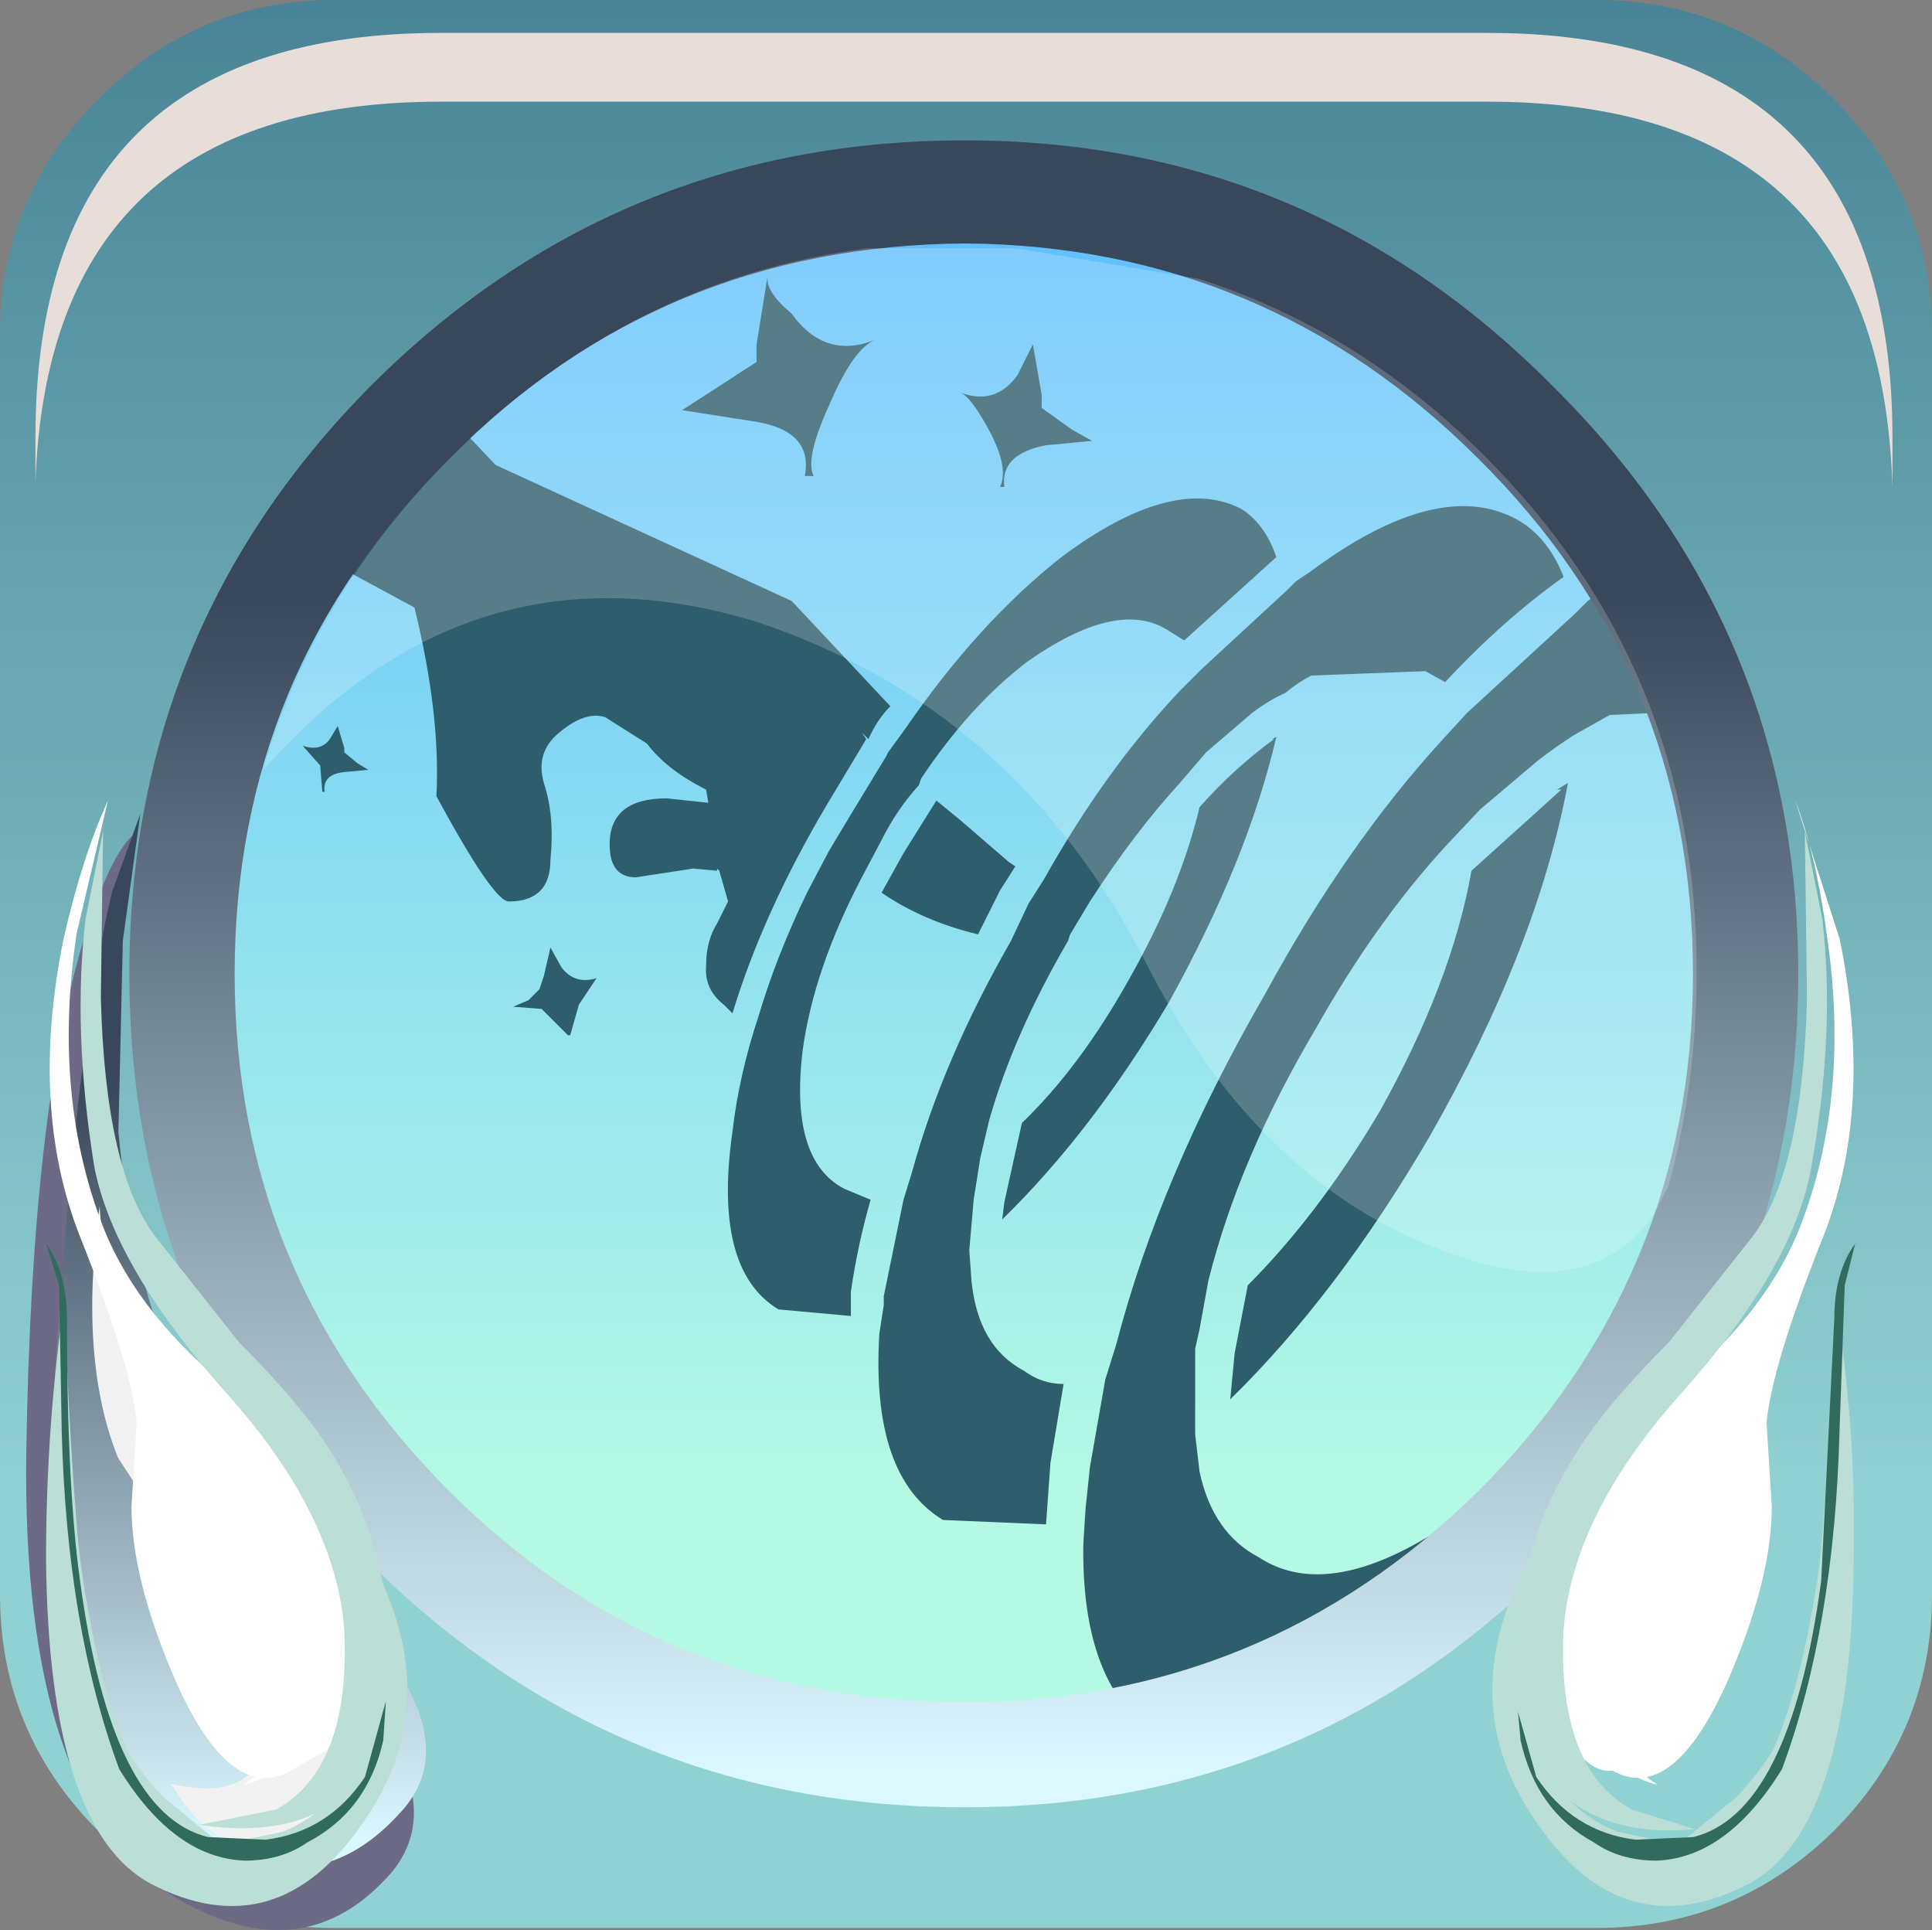 <?xml version="1.0" encoding="UTF-8" standalone="no"?>
<svg xmlns:xlink="http://www.w3.org/1999/xlink" height="66.0px" width="66.075px" xmlns="http://www.w3.org/2000/svg">
  <rect width="100%" height="100%" fill="#808080" stroke="none"/>
  <g transform="matrix(1.5, 0.0, 0.0, 1.5, 0.0, 0.0)">
    <use height="43.95" transform="matrix(1.0, 0.0, 0.0, 1.0, 0.0, 0.0)" width="44.05" xlink:href="#shape0"/>
    <use height="20.7" transform="matrix(1.208, 0.0, 0.0, 1.208, 0.6, 19.0)" width="7.3" xlink:href="#sprite0"/>
    <use height="24.05" transform="matrix(1.0, 0.0, 0.0, 1.0, 1.2, 18.55)" width="8.5" xlink:href="#shape2"/>
    <use height="12.1" transform="matrix(1.208, 0.0, 0.0, 1.208, 2.09, 27.5)" width="5.7" xlink:href="#sprite1"/>
    <use height="18.7" transform="matrix(1.192, 0.0, 0.0, 1.192, 1.15, 18.25)" width="5.7" xlink:href="#sprite2"/>
    <use height="7.0" transform="matrix(1.192, 0.0, 0.0, 1.192, 3.1, 32.34)" width="3.35" xlink:href="#sprite3"/>
    <use height="22.75" transform="matrix(1.0, 0.0, 0.0, 1.0, 1.85, 18.95)" width="7.0" xlink:href="#shape6"/>
    <use height="11.6" transform="matrix(1.192, 0.0, 0.0, 1.192, 1.05, 29.65)" width="6.9" xlink:href="#sprite4"/>
    <use height="11.1" transform="matrix(1.192, 0.0, 0.0, 1.192, 1.3, 29.65)" width="6.45" xlink:href="#sprite5"/>
    <use height="11.8" transform="matrix(1.192, 0.0, 0.0, 1.192, 1.05, 28.35)" width="6.5" xlink:href="#sprite6"/>
    <use height="18.7" transform="matrix(1.192, 0.0, 0.0, 1.192, 35.45, 18.25)" width="5.7" xlink:href="#sprite7"/>
    <use height="7.0" transform="matrix(1.192, 0.0, 0.0, 1.192, 36.25, 32.34)" width="3.35" xlink:href="#sprite8"/>
    <use height="22.8" transform="matrix(1.0, 0.0, 0.0, 1.0, 34.6, 18.95)" width="7.05" xlink:href="#shape12"/>
    <use height="11.6" transform="matrix(1.192, 0.0, 0.0, 1.192, 34.04, 29.65)" width="6.9" xlink:href="#sprite9"/>
    <use height="11.1" transform="matrix(1.192, 0.0, 0.0, 1.192, 34.46, 29.65)" width="6.35" xlink:href="#sprite10"/>
    <use height="11.8" transform="matrix(1.192, 0.0, 0.0, 1.192, 34.61, 28.35)" width="6.45" xlink:href="#sprite11"/>
    <use height="8.6" transform="matrix(1.208, 0.0, 0.0, 1.206, 0.808, 0.75)" width="35.05" xlink:href="#sprite12"/>
    <use height="20.15" transform="matrix(1.159, 0.0, 0.0, 1.161, 6.0, 5.6)" width="28.2" xlink:href="#sprite13"/>
  </g>
  <defs>
    <g id="shape0" transform="matrix(1.0, 0.0, 0.0, 1.0, 0.0, 0.0)">
      <path d="M7.8 8.15 Q13.7 2.25 22.05 2.25 30.4 2.25 36.3 8.15 42.25 14.1 42.25 22.4 42.25 30.75 36.3 36.65 30.4 42.6 22.05 42.6 13.7 42.6 7.8 36.65 1.9 30.75 1.9 22.4 1.9 14.1 7.8 8.15" fill="url(#gradient0)" fill-rule="evenodd" stroke="none"/>
      <path d="M36.2 13.7 L36.55 13.45 Q40.15 10.8 42.35 12.0 44.5 13.35 43.9 18.15 43.2 23.15 39.85 29.0 36.55 34.7 32.5 37.95 28.6 40.8 26.45 39.6 24.65 38.5 24.7 35.2 L24.75 34.4 24.85 33.45 25.2 31.45 25.45 30.65 Q26.45 26.8 28.85 22.65 30.7 19.25 32.9 16.85 L33.45 16.25 35.9 14.0 36.2 13.7 M23.2 8.55 L23.55 7.85 23.75 9.0 23.75 9.3 24.45 9.8 24.9 10.05 23.85 10.15 Q22.8 10.35 22.9 11.1 L22.8 11.1 Q23.0 10.7 22.6 9.9 22.15 9.05 21.9 8.95 22.7 9.25 23.2 8.55 M23.45 20.6 L23.8 20.05 Q25.2 17.55 26.9 15.75 L27.4 15.25 29.35 13.45 29.55 13.25 29.85 13.05 Q32.8 10.85 34.6 11.85 35.3 12.25 35.65 13.15 34.25 14.15 32.95 15.55 L32.5 15.3 29.9 15.4 Q29.6 15.55 29.3 15.8 28.95 15.95 28.55 16.25 L27.5 17.15 26.9 17.85 Q25.85 19.0 24.85 20.55 L24.4 21.3 24.35 21.45 Q23.1 23.6 22.55 25.55 L22.35 26.4 22.2 27.35 22.1 28.5 22.15 29.2 Q22.3 30.7 23.35 31.25 23.75 31.55 24.25 31.55 L23.95 33.35 23.85 34.75 21.5 34.65 Q19.85 33.65 20.05 30.4 L20.15 29.75 20.15 29.55 20.6 27.35 20.8 26.7 Q21.5 24.15 23.05 21.45 L23.45 20.6 M20.95 17.9 Q20.45 18.45 20.1 19.15 L19.65 20.0 Q18.55 22.1 18.3 23.95 18.0 26.45 19.25 27.1 L19.85 27.35 Q19.55 28.4 19.4 29.45 L19.4 30.0 17.75 29.85 Q16.25 28.95 16.7 25.8 16.85 24.5 17.3 23.15 17.7 21.8 18.4 20.35 L18.9 19.4 19.35 18.65 20.2 17.25 20.25 17.15 20.65 16.6 Q22.3 14.2 24.2 12.7 26.75 10.8 28.3 11.6 28.85 11.95 29.1 12.7 L27.0 14.6 26.6 14.35 Q25.45 13.65 23.4 15.1 22.1 16.1 21.0 17.75 L20.95 17.9 M29.0 16.85 L29.1 16.8 Q28.45 19.6 26.65 22.85 24.9 25.8 22.85 27.8 L22.9 27.4 23.3 25.6 Q24.6 24.35 25.7 22.4 26.9 20.3 27.35 18.4 28.15 17.5 29.05 16.85 L29.0 16.85 M21.9 18.7 L23.0 19.65 23.15 19.75 22.8 20.3 22.3 21.3 Q21.05 21.0 20.1 20.35 L20.6 19.45 21.35 18.25 21.9 18.7 M35.05 17.35 L33.75 18.45 32.95 19.3 Q31.35 21.05 30.0 23.45 28.25 26.4 27.55 29.2 L27.35 30.3 27.25 30.75 27.25 32.7 27.35 33.55 Q27.65 34.95 28.7 35.5 30.45 36.65 33.5 34.4 36.2 32.2 38.5 28.35 40.75 24.35 41.15 20.9 41.7 17.15 39.85 16.15 L36.7 16.3 35.9 16.75 Q35.5 17.0 35.05 17.35 M35.5 18.0 L35.75 17.85 Q35.05 21.6 32.6 25.9 30.5 29.5 28.05 31.9 L28.15 30.85 28.45 29.3 Q30.05 27.7 31.45 25.35 33.1 22.4 33.55 19.85 L35.6 18.0 35.5 18.0 M18.9 9.25 Q18.35 10.45 18.55 10.85 L18.35 10.85 Q18.55 9.8 17.15 9.6 L15.55 9.35 16.25 8.9 17.25 8.25 17.25 7.85 17.5 6.3 Q17.45 6.65 18.05 7.15 18.8 8.2 19.95 7.75 19.45 7.95 18.9 9.25 M20.3 16.1 Q20.0 16.4 19.8 16.85 L19.65 16.7 19.75 16.85 18.85 18.35 Q17.4 20.8 16.7 23.1 L16.5 22.9 Q16.05 22.55 16.1 22.0 16.1 21.45 16.35 21.05 L16.6 20.55 16.4 19.85 16.35 19.8 16.35 19.85 15.8 19.8 14.5 20.0 Q13.9 20.0 13.9 19.25 13.9 18.2 15.2 18.2 L16.15 18.3 16.1 18.0 Q15.2 17.55 14.75 16.95 L13.8 16.35 Q13.35 16.2 12.75 16.7 12.2 17.15 12.4 17.85 12.65 18.6 12.55 19.6 12.55 20.55 11.6 20.55 11.25 20.55 9.95 18.15 10.05 16.3 9.45 13.85 L5.75 11.85 9.5 8.7 11.3 10.6 18.05 13.7 20.3 16.1 M7.85 17.05 L7.85 17.15 8.15 17.4 8.4 17.55 7.85 17.6 Q7.35 17.65 7.4 18.05 L7.35 18.05 7.3 17.45 6.9 17.0 Q7.35 17.15 7.55 16.8 L7.7 16.55 7.85 17.05 M13.2 22.9 L13.0 23.6 12.95 23.6 12.35 23.0 11.7 22.95 12.05 22.8 12.3 22.55 12.4 22.25 12.55 21.6 12.8 22.05 Q13.1 22.45 13.6 22.3 L13.2 22.9" fill="#2e5d6b" fill-rule="evenodd" stroke="none"/>
      <path d="M39.3 22.0 Q39.3 14.8 34.25 9.75 29.15 4.65 22.05 4.65 14.85 4.65 9.8 9.75 4.7 14.8 4.7 22.0 4.7 29.15 9.8 34.25 14.85 39.3 22.05 39.3 29.25 39.3 34.25 34.25 39.3 29.15 39.3 22.0 M41.8 2.25 Q44.05 4.5 44.05 7.6 L44.05 36.35 Q44.05 39.5 41.8 41.75 39.55 43.95 36.4 43.95 L7.6 43.95 Q4.5 43.95 2.25 41.75 0.0 39.5 0.0 36.35 L0.0 7.6 Q0.0 4.5 2.25 2.25 4.5 0.0 7.6 0.0 L36.4 0.0 Q39.55 0.0 41.8 2.25" fill="url(#gradient1)" fill-rule="evenodd" stroke="none"/>
      <path d="M8.45 8.8 Q14.05 3.2 22.0 3.2 29.85 3.2 35.4 8.8 41.0 14.35 41.0 22.2 41.0 30.1 35.4 35.65 29.85 41.2 22.0 41.2 14.05 41.2 8.45 35.65 2.95 30.1 2.95 22.2 2.95 14.35 8.45 8.8 M5.35 22.2 Q5.35 29.1 10.25 34.0 15.05 38.8 22.0 38.8 28.8 38.8 33.7 34.0 38.6 29.1 38.6 22.2 38.6 15.3 33.7 10.45 28.85 5.6 22.0 5.55 15.05 5.6 10.25 10.45 5.35 15.3 5.35 22.2" fill="url(#gradient2)" fill-rule="evenodd" stroke="none"/>
    </g>
    <linearGradient gradientTransform="matrix(0.0, -0.019, -0.019, 0.0, 22.05, 18.6)" gradientUnits="userSpaceOnUse" id="gradient0" spreadMethod="pad" x1="-819.2" x2="819.2">
      <stop offset="0.012" stop-color="#b3f9e4"/>
      <stop offset="1.0" stop-color="#5bbbff"/>
    </linearGradient>
    <linearGradient gradientTransform="matrix(0.0, -0.044, -0.044, 0.0, 22.05, -1.2)" gradientUnits="userSpaceOnUse" id="gradient1" spreadMethod="pad" x1="-819.2" x2="819.2">
      <stop offset="0.012" stop-color="#90d1d1"/>
      <stop offset="0.976" stop-color="#003459"/>
    </linearGradient>
    <linearGradient gradientTransform="matrix(0.0, -0.017, -0.017, 0.0, 21.95, 26.8)" gradientUnits="userSpaceOnUse" id="gradient2" spreadMethod="pad" x1="-819.2" x2="819.2">
      <stop offset="0.012" stop-color="#dbf7ff"/>
      <stop offset="0.976" stop-color="#384759"/>
    </linearGradient>
    <g id="sprite0" transform="matrix(1.0, 0.0, 0.0, 1.0, 0.0, 0.0)">
      <use height="20.7" transform="matrix(1.0, 0.0, 0.0, 1.0, 0.0, 0.0)" width="7.3" xlink:href="#shape1"/>
    </g>
    <g id="shape1" transform="matrix(1.0, 0.0, 0.0, 1.0, 0.0, 0.0)">
      <path d="M1.5 3.3 Q1.25 4.9 1.35 6.95 1.55 10.95 3.35 13.0 L6.75 16.9 Q7.8 18.5 6.9 19.6 5.25 21.5 2.85 20.1 -0.1 18.35 0.0 11.65 0.1 5.2 1.1 1.95 1.6 0.35 2.05 0.0 L1.5 3.3" fill="#6c6a85" fill-rule="evenodd" stroke="none"/>
    </g>
    <g id="shape2" transform="matrix(1.0, 0.0, 0.0, 1.0, -1.2, -18.55)">
      <path d="M2.8 21.45 L2.7 25.8 Q3.15 30.7 5.2 33.2 L9.05 38.05 Q10.35 40.05 9.1 41.35 7.05 43.6 4.25 41.75 0.8 39.5 1.25 31.4 1.75 23.7 2.55 20.35 L3.2 18.55 2.8 21.45" fill="url(#gradient3)" fill-rule="evenodd" stroke="none"/>
    </g>
    <linearGradient gradientTransform="matrix(0.0, -0.011, -0.011, 0.0, 5.4, 33.3)" gradientUnits="userSpaceOnUse" id="gradient3" spreadMethod="pad" x1="-819.2" x2="819.2">
      <stop offset="0.012" stop-color="#dbf7ff"/>
      <stop offset="0.976" stop-color="#384759"/>
    </linearGradient>
    <g id="sprite1" transform="matrix(1.0, 0.0, 0.0, 1.0, 0.05, 0.0)">
      <use height="12.1" transform="matrix(1.0, 0.0, 0.0, 1.0, -0.05, 0.0)" width="5.7" xlink:href="#shape3"/>
    </g>
    <g id="shape3" transform="matrix(1.0, 0.0, 0.0, 1.0, 0.05, 0.0)">
      <path d="M1.45 10.9 Q3.25 11.3 3.25 9.75 3.25 8.85 2.15 7.35 L0.45 4.75 Q-0.3 2.9 0.1 0.0 0.15 0.9 0.5 2.05 1.15 4.35 2.45 5.8 L5.15 8.65 Q6.15 9.9 5.1 11.0 2.85 13.25 1.45 10.9" fill="#f2f2f2" fill-rule="evenodd" stroke="none"/>
    </g>
    <g id="sprite2" transform="matrix(1.0, 0.0, 0.0, 1.0, 0.0, 0.0)">
      <use height="18.7" transform="matrix(1.0, 0.0, 0.0, 1.0, 0.0, 0.0)" width="5.7" xlink:href="#shape4"/>
    </g>
    <g id="shape4" transform="matrix(1.0, 0.0, 0.0, 1.0, 0.0, 0.0)">
      <path d="M1.65 11.9 Q1.55 10.8 0.55 8.3 -0.4 5.85 0.25 2.65 0.6 1.1 1.1 0.0 L0.5 2.55 Q0.05 5.55 0.95 8.0 1.6 9.8 3.55 11.35 5.25 12.65 5.55 14.75 5.9 17.2 5.3 18.15 L4.6 18.55 Q3.45 19.2 2.4 16.85 1.55 14.9 1.55 13.5 L1.65 11.9" fill="#ffffff" fill-rule="evenodd" stroke="none"/>
    </g>
    <g id="sprite3" transform="matrix(1.0, 0.0, 0.0, 1.0, 0.0, 0.05)">
      <use height="7.0" transform="matrix(1.0, 0.0, 0.0, 1.0, 0.0, -0.05)" width="3.35" xlink:href="#shape5"/>
    </g>
    <g id="shape5" transform="matrix(1.0, 0.0, 0.0, 1.0, 0.0, 0.05)">
      <path d="M2.3 5.7 Q2.05 4.1 0.65 2.6 -0.4 1.45 0.2 0.4 0.8 -0.6 2.05 0.6 3.35 1.8 3.35 4.25 3.35 6.7 2.05 6.95 2.9 6.45 2.3 5.7" fill="#ffffff" fill-rule="evenodd" stroke="none"/>
    </g>
    <g id="shape6" transform="matrix(1.0, 0.0, 0.0, 1.0, -1.85, -19.0)">
      <path d="M3.95 34.5 L3.65 33.75 Q3.6 32.9 4.6 32.9 6.15 32.9 5.9 35.55 L5.1 34.15 Q4.2 33.1 3.95 34.5" fill="#ffffff" fill-rule="evenodd" stroke="none"/>
      <path d="M3.55 28.25 L5.45 30.65 Q7.05 32.25 7.7 33.4 9.3 36.15 8.7 39.45 8.6 40.2 8.05 40.75 6.9 42.0 4.55 41.65 L6.3 41.3 Q8.0 40.35 7.85 37.2 7.65 34.6 5.2 31.85 2.6 28.95 2.15 26.65 1.65 23.55 1.95 21.0 L2.35 19.0 2.3 22.8 Q2.4 26.75 3.55 28.25" fill="#bbded6" fill-rule="evenodd" stroke="none"/>
    </g>
    <g id="sprite4" transform="matrix(1.0, 0.0, 0.0, 1.0, 0.0, 0.0)">
      <use height="11.6" transform="matrix(1.0, 0.0, 0.0, 1.0, 0.0, 0.0)" width="6.9" xlink:href="#shape7"/>
    </g>
    <g id="shape7" transform="matrix(1.0, 0.0, 0.0, 1.0, 0.0, 0.0)">
      <path d="M0.0 4.95 Q0.0 2.4 0.35 0.0 0.5 4.25 0.85 6.75 1.1 8.3 2.25 9.5 L3.35 10.4 Q5.95 10.25 6.3 7.5 6.45 6.1 6.1 4.75 7.75 7.6 6.05 10.0 4.4 12.4 2.0 11.15 0.05 10.1 0.0 4.95" fill="#bbded6" fill-rule="evenodd" stroke="none"/>
    </g>
    <g id="sprite5" transform="matrix(1.0, 0.0, 0.0, 1.0, 0.0, 0.0)">
      <use height="11.1" transform="matrix(1.0, 0.0, 0.0, 1.0, 0.0, 0.0)" width="6.45" xlink:href="#shape8"/>
    </g>
    <g id="shape8" transform="matrix(1.0, 0.0, 0.0, 1.0, 0.0, 0.0)">
      <path d="M0.45 5.0 Q1.15 10.05 3.15 10.4 L4.6 10.1 Q6.1 9.4 6.3 7.2 L6.3 6.25 Q6.6 7.3 6.35 8.45 5.85 10.7 3.3 11.1 2.3 11.25 1.35 9.9 -0.45 7.25 0.15 0.0 0.1 2.45 0.45 5.0" fill="#bbded6" fill-rule="evenodd" stroke="none"/>
    </g>
    <g id="sprite6" transform="matrix(1.0, 0.0, 0.0, 1.0, 0.0, 0.0)">
      <use height="11.8" transform="matrix(1.0, 0.0, 0.0, 1.0, 0.0, 0.0)" width="6.5" xlink:href="#shape9"/>
    </g>
    <g id="shape9" transform="matrix(1.0, 0.0, 0.0, 1.0, 0.0, 0.0)">
      <path d="M0.0 0.0 Q0.4 0.55 0.4 1.45 0.4 4.65 0.65 6.45 1.25 10.9 3.1 11.35 L4.2 11.4 Q5.4 11.25 6.1 10.2 L6.5 8.75 6.45 9.5 Q6.15 10.85 5.0 11.45 4.5 11.8 3.8 11.8 2.45 11.75 1.4 10.05 0.4 7.35 0.3 3.6 L0.25 0.8 0.0 0.0" fill="#306b5e" fill-rule="evenodd" stroke="none"/>
    </g>
    <g id="sprite7" transform="matrix(1.0, 0.0, 0.0, 1.0, 0.0, 0.0)">
      <use height="18.7" transform="matrix(1.0, 0.0, 0.0, 1.0, 0.0, 0.0)" width="5.7" xlink:href="#shape10"/>
    </g>
    <g id="shape10" transform="matrix(1.0, 0.0, 0.0, 1.0, 0.0, 0.0)">
      <path d="M4.05 11.9 L4.15 13.5 Q4.15 14.9 3.3 16.85 2.25 19.2 1.1 18.55 0.75 18.6 0.4 18.15 -0.2 17.2 0.15 14.75 0.45 12.65 2.15 11.35 4.1 9.8 4.75 8.0 5.65 5.55 5.2 2.55 5.0 1.05 4.6 0.0 L5.45 2.65 Q6.1 5.85 5.15 8.3 4.15 10.8 4.05 11.9" fill="#ffffff" fill-rule="evenodd" stroke="none"/>
    </g>
    <g id="sprite8" transform="matrix(1.0, 0.0, 0.0, 1.0, 0.0, 0.05)">
      <use height="7.0" transform="matrix(1.0, 0.0, 0.0, 1.0, 0.0, -0.05)" width="3.35" xlink:href="#shape11"/>
    </g>
    <g id="shape11" transform="matrix(1.0, 0.0, 0.0, 1.0, 0.0, 0.05)">
      <path d="M1.05 5.7 Q0.45 6.45 1.3 6.95 0.0 6.7 0.0 4.25 0.0 1.8 1.3 0.6 2.55 -0.6 3.15 0.4 3.75 1.45 2.7 2.6 1.3 4.1 1.05 5.7" fill="#ffffff" fill-rule="evenodd" stroke="none"/>
    </g>
    <g id="shape12" transform="matrix(1.0, 0.0, 0.0, 1.0, -34.6, -19.0)">
      <path d="M39.6 34.5 Q39.35 33.1 38.4 34.15 L37.55 35.55 37.65 34.2 Q37.9 32.9 38.95 32.9 40.5 32.9 39.6 34.5" fill="#ffffff" fill-rule="evenodd" stroke="none"/>
      <path d="M39.95 28.25 Q41.1 26.75 41.2 22.8 L41.15 19.0 41.55 21.0 Q41.85 23.55 41.3 26.65 40.9 28.95 38.3 31.85 35.85 34.6 35.65 37.2 35.5 40.35 37.2 41.3 L38.65 41.75 Q36.55 41.95 35.4 40.75 L34.75 39.45 Q34.15 36.15 35.8 33.4 36.45 32.25 38.05 30.65 L39.95 28.25" fill="#bbded6" fill-rule="evenodd" stroke="none"/>
    </g>
    <g id="sprite9" transform="matrix(1.0, 0.0, 0.0, 1.0, 0.05, 0.0)">
      <use height="11.6" transform="matrix(1.0, 0.0, 0.0, 1.0, -0.05, 0.0)" width="6.9" xlink:href="#shape13"/>
    </g>
    <g id="shape13" transform="matrix(1.0, 0.0, 0.0, 1.0, 0.05, 0.0)">
      <path d="M0.8 10.0 Q-0.9 7.6 0.75 4.75 0.4 6.1 0.55 7.5 0.9 10.25 3.5 10.4 L4.6 9.5 Q5.75 8.3 6.0 6.75 6.35 4.25 6.5 0.0 6.9 2.4 6.85 4.95 6.8 10.1 4.85 11.15 2.45 12.4 0.8 10.0" fill="#bbded6" fill-rule="evenodd" stroke="none"/>
    </g>
    <g id="sprite10" transform="matrix(1.0, 0.0, 0.0, 1.0, -0.05, 0.0)">
      <use height="11.1" transform="matrix(1.0, 0.0, 0.0, 1.0, 0.05, 0.0)" width="6.35" xlink:href="#shape14"/>
    </g>
    <g id="shape14" transform="matrix(1.0, 0.0, 0.0, 1.0, -0.05, 0.0)">
      <path d="M5.95 5.0 Q6.3 2.45 6.25 0.0 6.85 7.25 5.05 9.9 4.15 11.25 3.1 11.1 0.55 10.7 0.05 8.45 L0.1 6.25 0.1 7.2 Q0.3 9.4 1.8 10.1 L3.25 10.4 Q5.25 10.05 5.95 5.0" fill="#bbded6" fill-rule="evenodd" stroke="none"/>
    </g>
    <g id="sprite11" transform="matrix(1.0, 0.0, 0.0, 1.0, -0.05, 0.0)">
      <use height="11.8" transform="matrix(1.0, 0.0, 0.0, 1.0, 0.05, 0.0)" width="6.45" xlink:href="#shape15"/>
    </g>
    <g id="shape15" transform="matrix(1.0, 0.0, 0.0, 1.0, -0.05, 0.0)">
      <path d="M6.5 0.0 L6.3 0.8 6.2 3.6 Q6.1 7.35 5.1 10.05 4.05 11.75 2.7 11.8 2.0 11.8 1.5 11.45 0.4 10.85 0.1 9.5 L0.05 8.95 0.4 10.2 Q1.1 11.25 2.3 11.4 L3.4 11.35 Q5.25 10.9 5.85 6.45 L6.1 1.45 Q6.1 0.55 6.5 0.0" fill="#306b5e" fill-rule="evenodd" stroke="none"/>
    </g>
    <g id="sprite12" transform="matrix(1.0, 0.0, 0.0, 1.0, 0.2, 0.0)">
      <use height="8.6" transform="matrix(1.0, 0.0, 0.0, 1.0, -0.2, 0.0)" width="35.05" xlink:href="#shape16"/>
    </g>
    <g id="shape16" transform="matrix(1.0, 0.0, 0.0, 1.0, 0.2, 0.0)">
      <path d="M34.4 4.4 Q34.85 5.8 34.85 7.65 L34.85 8.6 Q34.8 6.95 34.4 5.7 33.0 1.3 27.2 1.3 L7.45 1.3 Q0.05 1.3 -0.2 8.5 L-0.2 7.65 Q-0.2 0.0 7.45 0.0 L27.2 0.0 Q33.0 0.0 34.4 4.4" fill="#e7deda" fill-rule="evenodd" stroke="none"/>
    </g>
    <g id="sprite13" transform="matrix(1.0, 0.0, 0.0, 1.0, 0.0, 0.0)">
      <use height="20.15" transform="matrix(1.0, 0.0, 0.0, 1.0, 0.0, 0.0)" width="28.2" xlink:href="#shape17"/>
    </g>
    <g id="shape17" transform="matrix(1.0, 0.0, 0.0, 1.0, 0.0, 0.0)">
      <path d="M27.65 18.45 L27.4 18.95 Q26.2 20.8 23.4 19.8 19.6 18.5 17.35 14.05 14.8 9.1 9.75 7.4 4.1 5.65 0.0 10.3 1.0 6.85 3.7 4.15 7.2 0.65 11.9 0.05 L14.8 0.05 18.4 0.65 Q21.55 1.65 24.05 4.15 28.2 8.3 28.2 14.25 28.2 16.45 27.65 18.45" fill="#ffffff" fill-opacity="0.196" fill-rule="evenodd" stroke="none"/>
    </g>
  </defs>
</svg>

